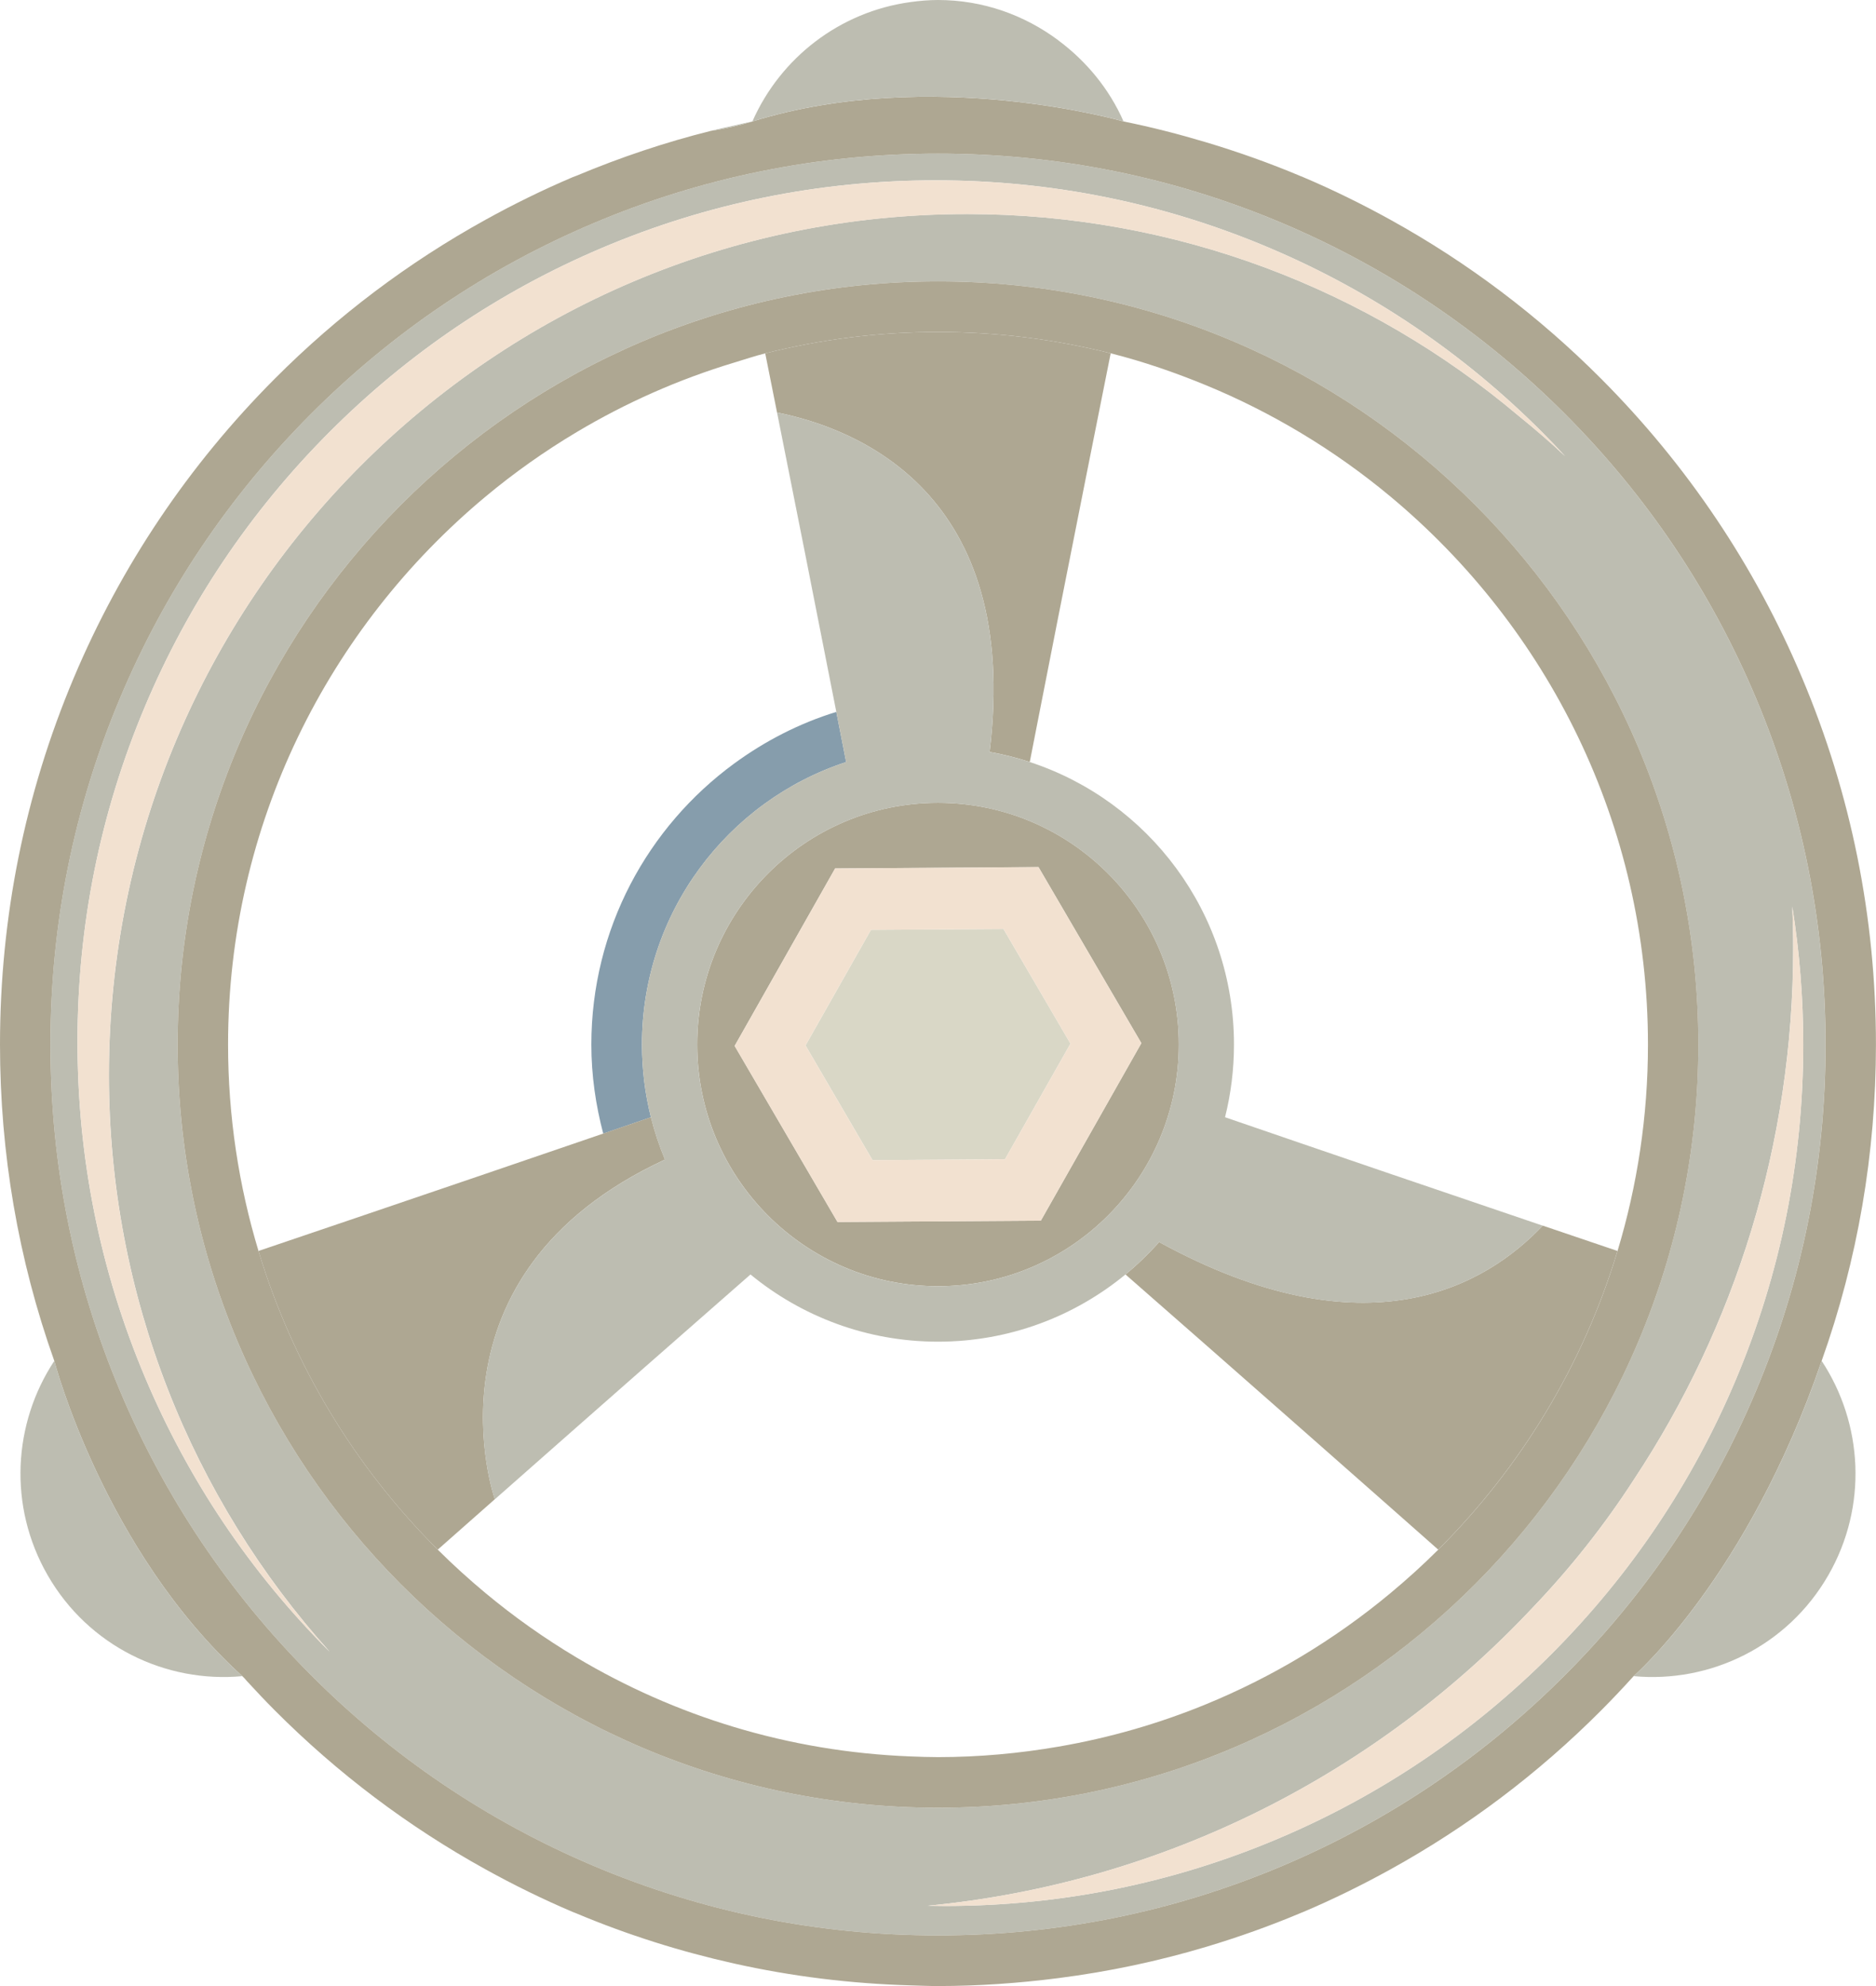 <svg width="255" height="270" viewBox="0 0 255 270" fill="none" xmlns="http://www.w3.org/2000/svg">
<g clip-path="url(#clip0_2_162104)">
<path d="M115.014 103.595C114.572 101.322 114.126 99.049 113.679 96.78C108.626 98.336 103.961 100.75 99.788 103.807C88.045 112.41 80.381 126.293 80.381 142.006C80.381 146.199 80.976 150.244 81.996 154.114C84.153 153.375 86.314 152.633 88.475 151.89C87.682 148.73 87.26 145.419 87.26 142.01C87.26 124.078 98.904 108.876 115.014 103.6V103.595Z" fill="#869DAC"/>
<path d="M134.52 102.223C136.388 102.554 138.206 103.015 139.974 103.591C140.416 101.318 140.862 99.045 141.309 96.776C142.168 92.392 143.023 88.049 143.866 83.768C146.502 70.424 149.006 57.86 150.973 48.033C143.453 46.138 135.59 45.13 127.496 45.13C119.402 45.13 111.535 46.142 104.015 48.038C104.519 50.551 105.056 53.239 105.622 56.081C116.505 58.254 138.809 67.015 134.516 102.227L134.52 102.223Z" fill="#AEA792"/>
<path d="M67.262 203.823C67.262 203.823 56.552 173.335 90.392 157.643C89.615 155.789 88.975 153.865 88.479 151.882C86.318 152.624 84.157 153.367 82 154.105C80.794 154.52 79.595 154.931 78.393 155.341C74.195 156.781 70.038 158.199 65.981 159.585C54.4 163.538 43.632 167.188 35.133 170.067C39.827 185.605 48.309 199.505 59.502 210.671C61.51 208.896 63.7 206.963 65.981 204.947C66.411 204.565 66.82 204.209 67.258 203.819L67.262 203.823Z" fill="#AEA792"/>
<path d="M157.555 168.856C156.15 170.44 154.622 171.913 152.985 173.261C156.663 176.48 160.348 179.711 163.98 182.901C168.381 186.763 172.686 190.554 176.818 194.192C181.144 198.004 185.234 201.612 189.015 204.947C191.292 206.959 193.49 208.9 195.494 210.672C206.687 199.501 215.169 185.605 219.863 170.067C216.752 169.013 213.339 167.856 209.695 166.62C202.03 174.746 185.829 184.332 157.555 168.852V168.856Z" fill="#AEA792"/>
<path d="M80.534 253.599C95.412 259.916 111.212 263.118 127.496 263.118C143.779 263.118 159.58 259.916 174.458 253.599C188.825 247.497 201.728 238.765 212.806 227.645C223.883 216.524 232.581 203.574 238.659 189.147C244.951 174.211 248.141 158.349 248.141 142.002C248.141 125.654 244.951 109.792 238.659 94.856C232.581 80.433 223.883 67.479 212.806 56.358C201.728 45.237 188.829 36.506 174.458 30.404C159.58 24.087 143.779 20.885 127.496 20.885C111.212 20.885 95.412 24.087 80.534 30.404C66.167 36.506 53.263 45.237 42.186 56.358C31.109 67.479 22.411 80.429 16.333 94.856C10.04 109.792 6.851 125.654 6.851 142.002C6.851 158.349 10.04 174.211 16.333 189.147C22.411 203.57 31.109 216.524 42.186 227.645C53.263 238.765 66.163 247.497 80.534 253.599ZM243.621 123.253C244.604 129.408 245.108 135.663 245.108 141.997C245.108 157.805 242.022 173.145 235.936 187.588C230.06 201.533 221.648 214.06 210.938 224.812C200.228 235.563 187.75 244.009 173.859 249.907C159.472 256.017 144.193 259.115 128.446 259.115C127.657 259.115 126.868 259.103 126.079 259.086C158.406 255.971 187.283 240.997 208.339 218.544C213.454 213.197 218.07 207.361 222.107 201.118C235.779 180.428 243.741 155.611 243.741 128.927C243.741 127.027 243.699 125.136 243.617 123.253H243.621ZM44.702 224.447C33.993 213.695 25.58 201.168 19.705 187.223C13.618 172.779 10.532 157.44 10.532 141.632C10.532 125.824 13.618 110.485 19.705 96.042C25.58 82.096 33.993 69.57 44.702 58.818C55.412 48.066 67.89 39.621 81.781 33.723C96.168 27.613 111.448 24.514 127.194 24.514C142.941 24.514 158.22 27.613 172.607 33.723C186.498 39.621 198.977 48.066 209.686 58.818C210.732 59.867 211.748 60.938 212.748 62.016C210.686 60.091 208.558 58.254 206.377 56.495C186.106 39.397 159.96 29.098 131.413 29.098C67.014 29.098 14.809 81.507 14.809 146.158C14.809 176.301 26.159 203.781 44.801 224.53C44.773 224.501 44.739 224.472 44.711 224.438L44.702 224.447ZM24.146 142.006C24.146 84.797 70.51 38.252 127.496 38.252C184.482 38.252 230.845 84.797 230.845 142.006C230.845 199.215 184.482 245.759 127.496 245.759C70.51 245.759 24.146 199.215 24.146 142.006Z" fill="#BDBDB1"/>
<path d="M131.413 29.102C159.96 29.102 186.11 39.401 206.377 56.499C208.558 58.258 210.686 60.096 212.748 62.02C211.748 60.938 210.732 59.868 209.686 58.822C198.977 48.071 186.499 39.626 172.607 33.727C158.22 27.617 142.941 24.519 127.194 24.519C111.448 24.519 96.168 27.617 81.781 33.727C67.89 39.626 55.412 48.071 44.703 58.822C33.993 69.574 25.58 82.101 19.705 96.046C13.619 110.489 10.532 125.829 10.532 141.637C10.532 157.445 13.619 172.784 19.705 187.227C25.58 201.173 33.993 213.699 44.703 224.451C44.731 224.48 44.764 224.509 44.793 224.542C26.151 203.794 14.8 176.314 14.8 146.17C14.8 81.52 67.006 29.11 131.405 29.11L131.413 29.102Z" fill="#F2E1D0"/>
<path d="M208.344 218.544C187.288 240.997 158.41 255.972 126.083 259.087C126.872 259.103 127.661 259.116 128.451 259.116C144.197 259.116 159.476 256.017 173.863 249.907C187.759 244.009 200.233 235.563 210.943 224.812C221.656 214.06 230.065 201.534 235.94 187.588C242.026 173.145 245.113 157.806 245.113 141.998C245.113 135.664 244.609 129.409 243.625 123.253C243.704 125.136 243.749 127.023 243.749 128.927C243.749 155.611 235.783 180.433 222.115 201.119C218.078 207.366 213.463 213.198 208.348 218.544H208.344Z" fill="#F2E1D0"/>
<path d="M127.5 174.862C145.548 174.862 160.232 160.12 160.232 142.002C160.232 123.884 145.548 109.142 127.5 109.142C109.452 109.142 94.768 123.884 94.768 142.002C94.768 160.12 109.452 174.862 127.5 174.862ZM113.518 118.064L141.16 117.877L155.142 141.815L141.482 165.94L113.84 166.126L99.858 142.189L113.518 118.06V118.064Z" fill="#AEA792"/>
<path d="M136.606 157.598L145.506 141.881L136.396 126.289L118.389 126.409L109.493 142.126L118.6 157.722L136.606 157.598Z" fill="#D9D7C6"/>
<path d="M78.393 260.144C85.347 263.06 92.499 265.313 99.788 266.939C107.622 268.685 115.625 269.676 123.752 269.909C125 269.946 126.244 270 127.496 270C133.012 270 138.466 269.614 143.866 268.922C150.688 268.046 157.402 266.632 163.98 264.662C168.322 263.359 172.607 261.837 176.818 260.061C176.921 260.016 177.028 259.983 177.132 259.937C181.21 258.207 185.168 256.258 189.015 254.13C199.493 248.335 209.095 241.109 217.652 232.515C219.161 231.001 220.627 229.449 222.053 227.869C222.053 227.869 237.568 214.43 247.612 185.012C252.513 171.245 254.992 156.81 254.992 142.006C254.992 124.734 251.62 107.968 244.964 92.18C238.543 76.937 229.35 63.248 217.648 51.501C209.087 42.907 199.485 35.681 189.011 29.886C185.164 27.758 181.206 25.809 177.127 24.079C177.024 24.033 176.917 24 176.813 23.954C172.603 22.179 168.318 20.657 163.976 19.354C160.265 18.243 156.514 17.28 152.721 16.513C152.721 16.513 126.678 8.947 102.271 16.513C100.399 17.094 98.515 17.509 96.627 17.791C90.425 19.342 84.339 21.387 78.389 23.88C78.216 23.954 78.034 24.004 77.86 24.079C73.782 25.813 69.824 27.758 65.977 29.886C55.499 35.681 45.896 42.907 37.335 51.501C25.63 63.252 16.441 76.937 10.016 92.18C3.372 107.968 0 124.734 0 142.006C0 156.814 2.483 171.245 7.379 185.012C7.379 185.012 14.073 210.709 32.939 227.869C33.125 228.039 33.327 228.259 33.538 228.516C34.778 229.868 36.038 231.204 37.339 232.511C45.901 241.105 55.503 248.331 65.981 254.126C69.828 256.254 73.786 258.203 77.864 259.933C78.038 260.008 78.216 260.07 78.393 260.14V260.144ZM42.19 227.645C31.113 216.524 22.415 203.574 16.337 189.148C10.044 174.211 6.855 158.349 6.855 142.002C6.855 125.655 10.044 109.793 16.337 94.856C22.415 80.433 31.113 67.479 42.19 56.358C53.267 45.238 66.167 36.506 80.538 30.405C95.416 24.087 111.216 20.885 127.5 20.885C143.784 20.885 159.584 24.087 174.462 30.405C188.829 36.506 201.732 45.238 212.81 56.358C223.887 67.479 232.585 80.429 238.663 94.856C244.956 109.793 248.145 125.655 248.145 142.002C248.145 158.349 244.956 174.211 238.663 189.148C232.585 203.57 223.887 216.524 212.81 227.645C201.732 238.766 188.833 247.497 174.462 253.599C159.584 259.916 143.784 263.118 127.5 263.118C111.216 263.118 95.416 259.916 80.538 253.599C66.171 247.497 53.267 238.766 42.19 227.645Z" fill="#AEA792"/>
<path d="M96.631 17.782C98.519 17.505 100.403 17.086 102.275 16.505C101.444 16.671 100.618 16.882 99.792 17.065C98.738 17.301 97.68 17.517 96.635 17.778L96.631 17.782Z" fill="#BDBDB1"/>
<path d="M222.057 227.869C232.452 228.843 242.955 223.824 248.517 214.151C253.925 204.748 253.207 193.49 247.616 185.012C237.572 214.425 222.057 227.869 222.057 227.869Z" fill="#BDBDB1"/>
<path d="M127.5 245.76C184.486 245.76 230.85 199.215 230.85 142.006C230.85 84.797 184.486 38.253 127.5 38.253C70.514 38.253 24.146 84.793 24.146 142.006C24.146 199.219 70.51 245.76 127.496 245.76H127.5ZM59.507 210.676C48.314 199.505 39.831 185.61 35.137 170.071C32.452 161.182 31.001 151.762 31.001 142.002C31.001 112.058 44.657 85.308 65.985 67.525C69.878 64.277 74.022 61.345 78.397 58.736C85.062 54.762 92.227 51.576 99.792 49.295C101.201 48.872 102.589 48.399 104.023 48.038C111.543 46.142 119.406 45.13 127.504 45.13C135.603 45.13 143.461 46.142 150.981 48.034C155.456 49.162 159.782 50.664 163.988 52.398C168.447 54.235 172.727 56.404 176.826 58.86C181.119 61.436 185.193 64.331 189.023 67.525C210.352 85.308 224.003 112.062 224.003 142.002C224.003 151.758 222.553 161.182 219.867 170.071C215.173 185.61 206.691 199.51 195.498 210.676C193.432 212.738 191.262 214.7 189.019 216.57C185.189 219.76 181.115 222.655 176.822 225.227C172.727 227.683 168.438 229.835 163.984 231.669C157.592 234.299 150.857 236.252 143.87 237.455C138.544 238.372 133.082 238.878 127.5 238.878C126.244 238.878 125 238.832 123.757 238.783C115.46 238.463 107.428 237.09 99.792 234.788C92.231 232.507 85.058 229.321 78.397 225.352C74.03 222.747 69.878 219.814 65.985 216.57C63.742 214.7 61.573 212.738 59.507 210.676Z" fill="#AEA792"/>
<path d="M102.01 173.261C108.952 178.969 117.823 182.399 127.496 182.399C137.168 182.399 146.043 178.973 152.981 173.261C154.617 171.913 156.146 170.441 157.55 168.856C185.82 184.341 202.025 174.75 209.69 166.625C203.372 164.48 196.357 162.095 189.01 159.59C185.023 158.229 180.937 156.831 176.813 155.421C175.54 154.985 174.268 154.55 172.995 154.11C170.838 153.372 168.677 152.629 166.517 151.887C167.31 148.726 167.731 145.412 167.731 142.006C167.731 124.071 156.084 108.864 139.969 103.596C138.201 103.02 136.379 102.559 134.515 102.227C138.808 67.015 116.505 58.255 105.622 56.081C107.981 67.894 110.828 82.234 113.679 96.785C114.125 99.054 114.567 101.327 115.013 103.6C98.903 108.872 87.26 124.075 87.26 142.01C87.26 145.42 87.681 148.73 88.475 151.891C88.97 153.874 89.611 155.798 90.388 157.653C56.548 173.34 67.257 203.828 67.257 203.832C70.72 200.775 74.501 197.44 78.389 194.014C84.264 188.837 90.474 183.378 96.792 177.841C98.531 176.314 100.267 174.792 102.01 173.265V173.261ZM127.496 109.146C145.543 109.146 160.228 123.888 160.228 142.006C160.228 160.125 145.543 174.867 127.496 174.867C109.448 174.867 94.763 160.125 94.763 142.006C94.763 123.888 109.448 109.146 127.496 109.146Z" fill="#BDBDB1"/>
<path d="M141.482 165.943L155.142 141.819L141.16 117.881L113.518 118.068L99.858 142.196L113.841 166.134L141.482 165.948V165.943ZM118.39 126.409L136.396 126.289L145.503 141.885L136.603 157.602L118.596 157.722L109.49 142.126L118.39 126.409Z" fill="#F2E1D0"/>
<path d="M7.379 185.012C1.789 193.49 1.07 204.748 6.479 214.151C12.04 223.824 22.543 228.843 32.943 227.869C14.073 210.708 7.384 185.012 7.384 185.012H7.379Z" fill="#BDBDB1"/>
<path d="M143.867 5.488C139.284 2.07 133.649 0 127.496 0C126.224 0 124.98 0.112 123.753 0.282C114.122 1.597 106.069 7.885 102.271 16.509C126.678 8.943 152.721 16.509 152.721 16.509C150.779 12.095 147.68 8.333 143.862 5.492L143.867 5.488Z" fill="#BDBDB1"/>
</g>
<defs>
<clipPath id="clip0_2_162104">
<rect width="255" height="270" fill="white"/>
</clipPath>
</defs>
</svg>
